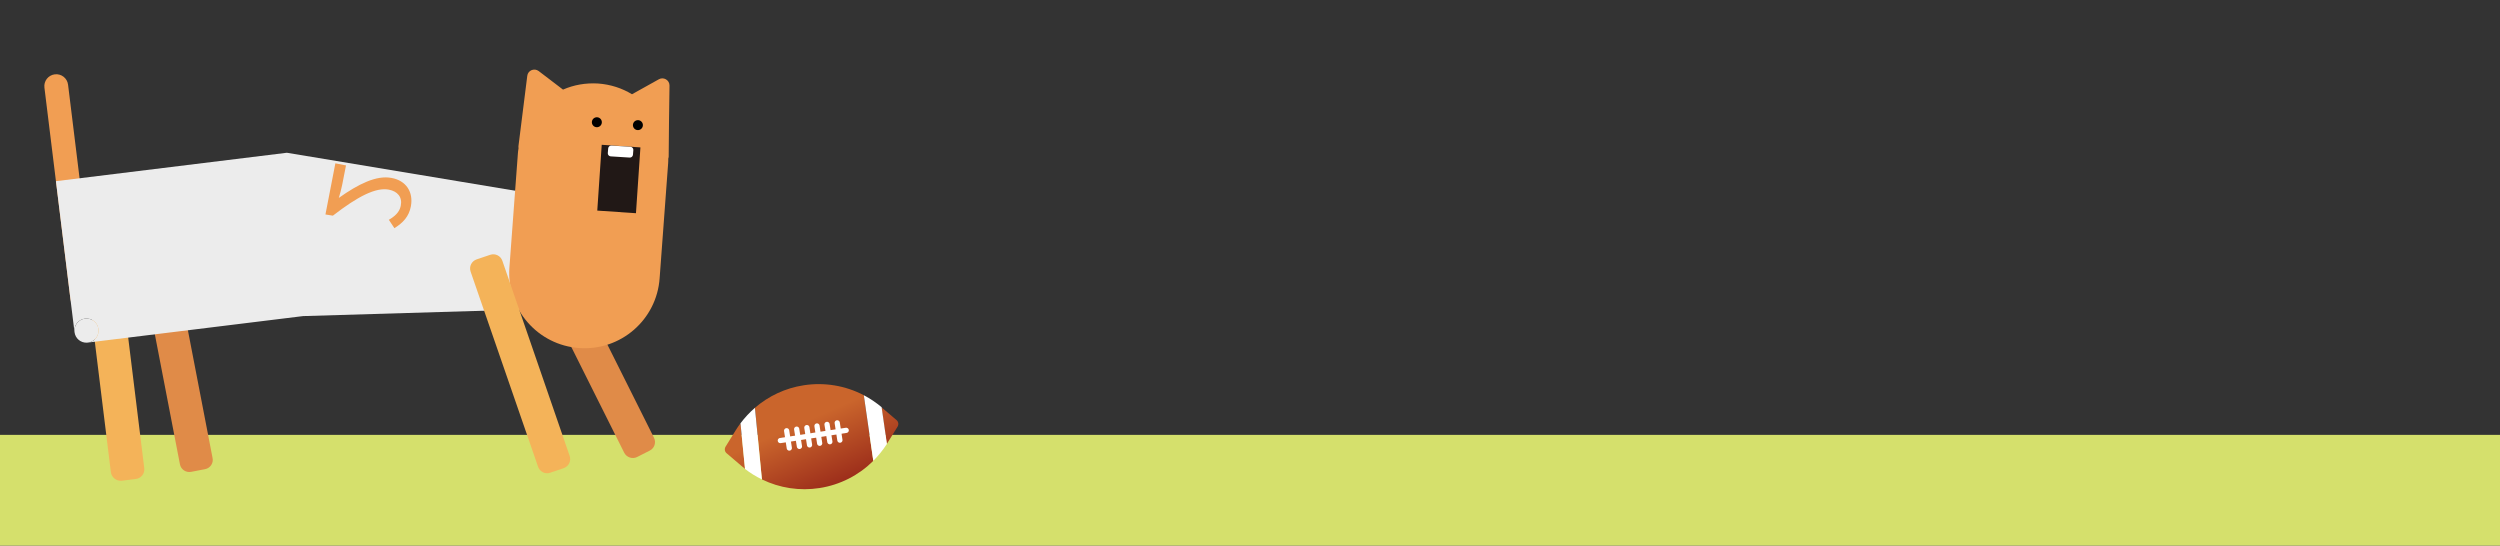 <svg width="1920" height="419" viewBox="0 0 1920 419" fill="none" xmlns="http://www.w3.org/2000/svg">
    <rect x="0" y="0" width="1920" height="419" fill="#333333" stroke="none"/>
    <rect y="334" width="1920" height="85" fill="#D5E06C" />
    <g clip-path="url(#clip0)">
        <path
            d="M146.752 362.385L157.456 360.321C161.474 359.578 164.103 355.645 163.252 351.766L129.613 177.523C128.869 173.506 124.935 170.878 121.055 171.729L110.351 173.793C106.334 174.536 103.705 178.469 104.555 182.348L138.195 356.591C138.923 360.485 142.735 363.128 146.752 362.385Z"
            fill="#E08B48" />
        <path
            d="M64.299 237.716C69.329 237.097 72.879 232.552 72.26 227.525L52.271 65.046C51.652 60.018 47.106 56.47 42.077 57.088C37.048 57.707 33.498 62.252 34.117 67.279L54.091 229.635C54.709 234.663 59.27 238.334 64.299 237.716Z"
            fill="#F19E53" />
        <path
            d="M93.547 369.18L104.341 367.852C108.389 367.354 111.294 363.635 110.796 359.589L87.79 172.585C87.292 168.538 83.572 165.635 79.525 166.133L68.608 167.476C64.56 167.974 61.655 171.692 62.153 175.739L85.159 362.743C85.78 366.774 89.499 369.678 93.547 369.18Z"
            fill="#F4B359" />
        <path
            d="M220.327 117.316L438.847 153.669L449.015 236.319L232.771 242.757L68.281 262.993C73.019 262.037 76.216 257.66 75.613 252.755C74.979 247.605 70.311 244.071 65.282 244.69C60.13 245.324 56.595 249.991 57.214 255.019L42.957 139.138L220.327 117.316Z"
            fill="#ECECEC" />
        <path
            d="M65.282 244.69C70.434 244.056 74.994 247.727 75.613 252.755C76.216 257.66 72.897 262.052 68.281 262.993L66.809 263.174C61.98 263.395 57.817 259.924 57.214 255.019C56.595 249.991 60.253 245.309 65.282 244.69Z"
            fill="#ECECEC" />
        <path
            d="M489.272 350.993L499 346.062C502.637 344.245 504.086 339.834 502.269 336.199L426.308 184.34C424.491 180.705 420.079 179.256 416.443 181.073L406.714 186.004C403.078 187.821 401.628 192.232 403.445 195.867L479.406 347.725C481.208 351.238 485.635 352.81 489.272 350.993Z"
            fill="#E08B48" />
        <path
            d="M398.227 113.978C398.166 113.487 398.106 112.997 398.153 112.369L401.549 85.312L404.944 58.255C405.427 54.088 410.276 51.998 413.704 54.563L432.393 68.82C440.662 65.189 449.802 63.566 459.335 64.136C468.884 64.829 477.708 67.727 485.378 72.385L506.003 60.884C509.61 58.822 514.172 61.498 514.18 65.605L513.804 92.912L513.55 120.205C513.488 120.711 513.441 121.339 513.241 121.737C513.284 123.101 513.189 124.357 513.11 125.736L506.605 213.549C504.427 245.435 476.879 269.488 444.983 267.313C413.088 265.137 389.03 237.599 391.208 205.713L397.728 118.023C397.808 116.644 398.01 115.249 398.227 113.978Z"
            fill="#F19E53" />
        <path d="M462.127 111.198L491.843 113.206L488.422 163.746L458.706 161.738L462.127 111.198Z" fill="#211816" />
        <path
            d="M458.855 97.681C456.755 97.939 454.843 96.447 454.585 94.347C454.326 92.248 455.82 90.337 457.92 90.078C460.02 89.82 461.932 91.312 462.19 93.412C462.448 95.511 460.955 97.423 458.855 97.681Z"
            fill="black" />
        <path
            d="M490.382 99.902C488.282 100.16 486.37 98.668 486.112 96.568C485.854 94.469 487.347 92.557 489.447 92.299C491.547 92.04 493.459 93.533 493.717 95.632C493.975 97.732 492.482 99.643 490.382 99.902Z"
            fill="black" />
        <path
            d="M468.959 120.089L483.642 121.021C484.899 121.116 486.02 120.106 486.114 118.85L486.413 115.203C486.507 113.947 485.498 112.826 484.241 112.732L469.557 111.8C468.301 111.705 467.18 112.715 467.085 113.971L466.787 117.618C466.692 118.874 467.702 119.995 468.959 120.089Z"
            fill="white" />
        <path
            d="M422.521 363.064L432.921 359.544C436.74 358.203 438.848 354.084 437.492 350.143L385.808 200.277C384.467 196.459 380.347 194.352 376.405 195.708L366.005 199.228C362.185 200.57 360.077 204.688 361.434 208.629L413.24 358.48C414.582 362.298 418.701 364.405 422.521 363.064Z"
            fill="#F4B359" />
        <path
            d="M255.656 165.626C274.985 150.675 288.703 143.759 298.648 145.648C305.283 146.948 309.183 151.323 307.775 158.094C306.876 162.934 303.053 166.268 298.633 168.803L302.912 175.248C309.497 171.077 314.028 166.411 315.546 158.507C317.653 147.293 311.737 138.685 300.781 136.672C289.044 134.381 275.096 141.45 260.205 151.996C261.193 148.887 262.104 145.164 262.739 142.223L265.727 127.042L257.56 125.433L249.941 164.711L255.656 165.626Z"
            fill="#F19E53" />
    </g>
    <g clip-path="url(#clip1)">
        <path
            d="M617.126 295.911C603.158 298.05 590.249 304.165 579.78 313.201L585.154 368.176C598.769 374.836 614.199 377.198 629.438 374.816C645.156 372.381 659.592 364.997 670.688 353.922L663.403 303.526C649.352 296.159 633.092 293.391 617.126 295.911Z"
            fill="url(#paint0_linear)" />
        <path
            d="M565.099 330.341L557.273 342.975C556.214 344.72 556.514 346.883 558.112 348.159L569.439 357.815C570.339 358.584 571.238 359.353 572.203 360.072L568.691 325.102C567.399 326.816 566.224 328.546 565.099 330.341Z"
            fill="url(#paint1_linear)" />
        <path
            d="M689.29 327.753C690.35 326.007 690.05 323.844 688.451 322.569L677.125 312.913C677.074 312.847 677.074 312.847 676.959 312.832L681.024 341.035C681.171 340.819 681.252 340.653 681.399 340.436L689.29 327.753Z"
            fill="url(#paint2_linear)" />
        <path
            d="M568.691 325.102L572.138 360.122C576.199 363.261 580.555 365.968 585.154 368.176L579.78 313.201C575.71 316.725 571.992 320.709 568.691 325.102Z"
            fill="white" />
        <path
            d="M663.403 303.526L670.687 353.922C674.572 350.019 678.105 345.656 681.155 340.934L677.09 312.731C672.793 309.148 668.253 306.063 663.403 303.526Z"
            fill="white" />
        <path d="M599.293 338.343L649.883 330.494" stroke="white" stroke-width="4" stroke-miterlimit="10"
            stroke-linecap="round" stroke-linejoin="round" />
        <path d="M604.138 330.794L606.188 344.102" stroke="white" stroke-width="4" stroke-miterlimit="10"
            stroke-linecap="round" stroke-linejoin="round" />
        <path d="M611.848 329.586L613.964 342.844" stroke="white" stroke-width="4" stroke-miterlimit="10"
            stroke-linecap="round" stroke-linejoin="round" />
        <path d="M619.674 328.394L621.725 341.701" stroke="white" stroke-width="4" stroke-miterlimit="10"
            stroke-linecap="round" stroke-linejoin="round" />
        <path d="M627.451 327.135L629.501 340.443" stroke="white" stroke-width="4" stroke-miterlimit="10"
            stroke-linecap="round" stroke-linejoin="round" />
        <path d="M635.161 325.927L637.328 339.251" stroke="white" stroke-width="4" stroke-miterlimit="10"
            stroke-linecap="round" stroke-linejoin="round" />
        <path d="M642.987 324.734L645.038 338.042" stroke="white" stroke-width="4" stroke-miterlimit="10"
            stroke-linecap="round" stroke-linejoin="round" />
    </g>
    <defs>
        <linearGradient id="paint0_linear" x1="618.873" y1="323.49" x2="641.483" y2="374.56"
            gradientUnits="userSpaceOnUse">
            <stop stop-color="#CA652C" />
            <stop offset="1" stop-color="#9B2C1A" />
        </linearGradient>
        <linearGradient id="paint1_linear" x1="567.469" y1="346.249" x2="590.079" y2="397.318"
            gradientUnits="userSpaceOnUse">
            <stop stop-color="#CA652C" />
            <stop offset="1" stop-color="#9B2C1A" />
        </linearGradient>
        <linearGradient id="paint2_linear" x1="671.177" y1="300.334" x2="693.787" y2="351.403"
            gradientUnits="userSpaceOnUse">
            <stop stop-color="#CA652C" />
            <stop offset="1" stop-color="#9B2C1A" />
        </linearGradient>
        <clipPath id="clip0">
            <rect width="476.675" height="350.264" fill="white"
                transform="matrix(-0.993 0.122 0.122 0.993 506.108 0)" />
        </clipPath>
        <clipPath id="clip1">
            <rect width="119.448" height="88.366" fill="white" transform="translate(549 336.5) rotate(-37.37)" />
        </clipPath>
    </defs>
</svg>